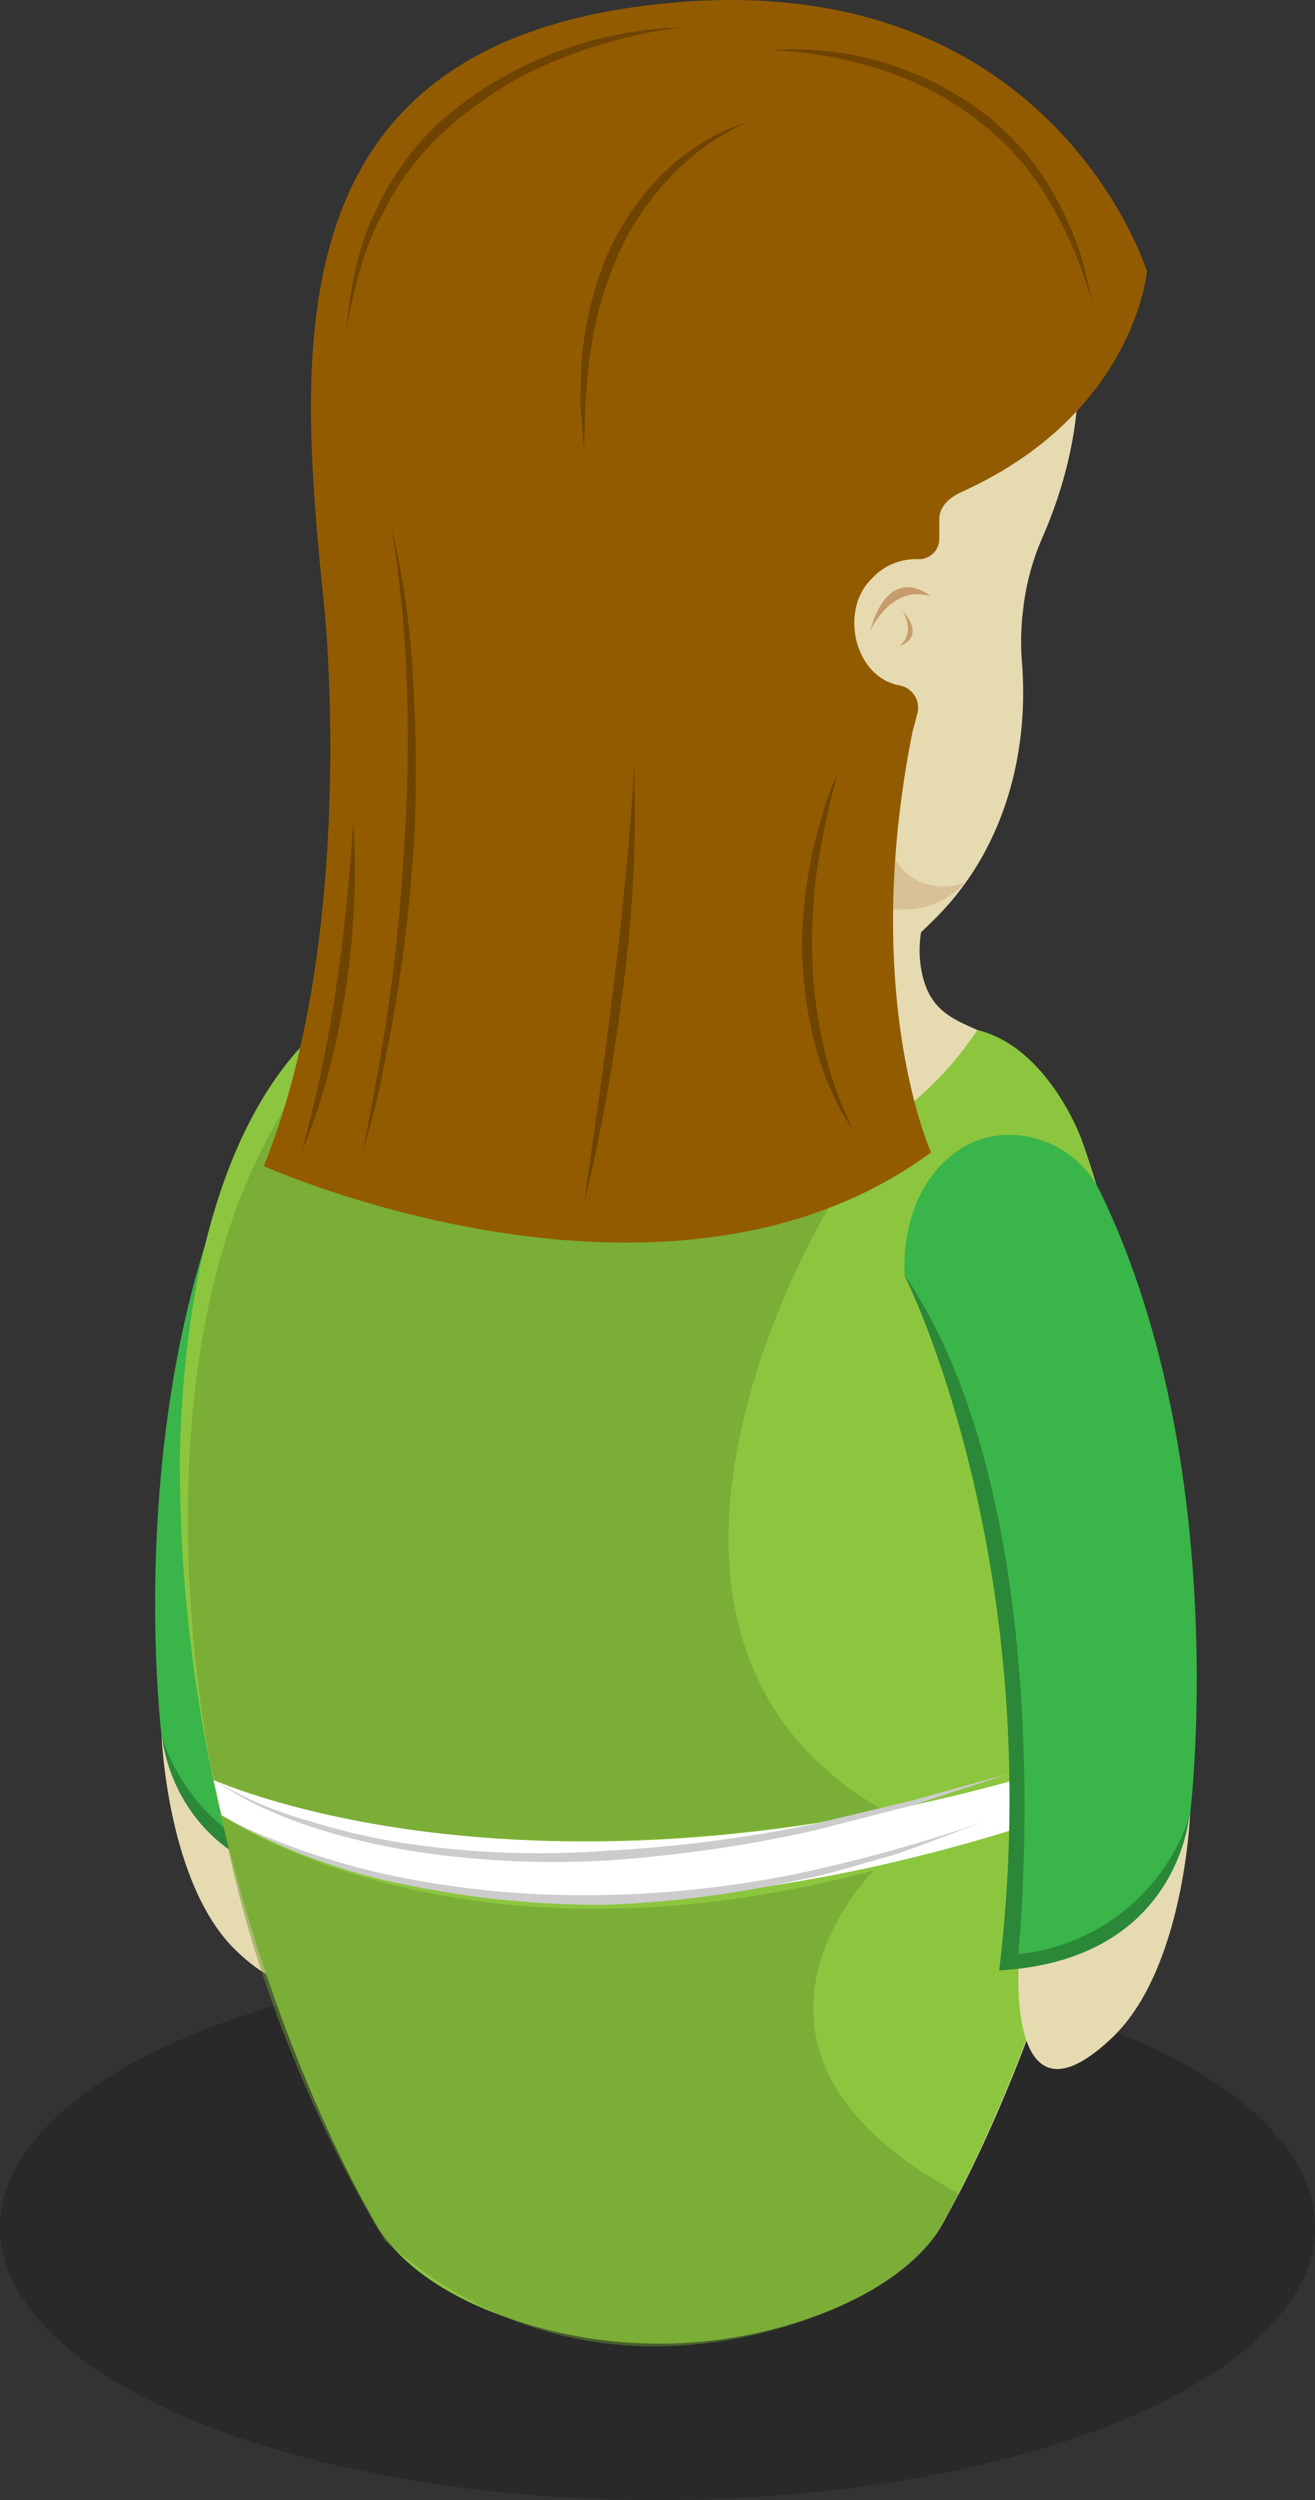 <svg xmlns="http://www.w3.org/2000/svg" viewBox="0 0 144.1 273.8"><rect x="0" y="0" width="144.1" height="273.8" fill="#333333" stroke="none"/><defs><style>.cls-1{opacity:0.2;}.cls-2{fill:#e6dab0;}.cls-3{fill:#2b8838;}.cls-4{fill:#39b54a;}.cls-5{opacity:0.4;}.cls-6{fill:#c69c6d;}.cls-7{fill:#8cc63f;}.cls-8{fill:#fff;}.cls-9{opacity:0.5;}.cls-10{fill:#69952f;}.cls-11{fill:#935b00;}.cls-12{fill:#6e4400;}.cls-13{fill:#ccc;}</style></defs><title>Recurso 125</title><g id="Capa_2" data-name="Capa 2"><g id="personajes_individuales" data-name="personajes individuales"><g class="cls-1"><ellipse cx="72.05" cy="243.93" rx="72.05" ry="29.87"/></g><path class="cls-2" d="M35.8,205.44s1.5,19.07-9.88,8.23c-7.6-7.24-8.21-23.56-8.21-23.56Z"/><path class="cls-3" d="M18.91,190.18a20.15,20.15,0,0,0,15.55,13.3c-1.22-6.87-4.88-34.75,8.69-66.81-2.24-1.44,4.72-3.58,4.72-3.58s-15.26,30.08-10,73.48c-19-1-20.11-16.34-20.13-16.54Z"/><path class="cls-4" d="M47.87,133.09c-16.91,25-12,71.74-12,71.74a21.25,21.25,0,0,1-18.16-14.72s-4.58-36.89,9.53-65.89c2.82-5.81,10.55-7.93,15.6-3.89C48.65,125,47.87,133.09,47.87,133.09Z"/><path class="cls-2" d="M118.37,124.42l-.21.18c-5.91-15-15.14-9.29-17.09-17.85-1.62-7.15,3.79-13,5.63-14.81a122,122,0,0,1,.1-23.66A34.55,34.55,0,0,0,72.25,33.72c-19.07,0-29,15-29,34.08,0,.7.07,1.4.11,2.09,0,0,0,0,0,0,1.4,73.3-21.32,45.33-23.17,89.16,0,.47,0,.94,0,1.42v0c0,46.75,20.52,82,20.52,82h0c1.47,3,4.24,5.92,8.4,8.33,12.8,7.39,33.56,7.39,46.36,0,4.15-2.41,6.93-5.28,8.4-8.34h0s20.52-35.27,20.52-82c0,0,0-.05,0-.07,0-.46,0-.92,0-1.38A100.21,100.21,0,0,0,118.37,124.42Z"/><path class="cls-2" d="M75.43,4.16c20.67,0,31.87,4.53,40.2,24.22,4.19,9.89,2.83,20.94-1.52,30.76a27.07,27.07,0,0,0-2,7.68,27.91,27.91,0,0,0-.13,5.6c.83,10.14-2,20.41-9,27.66-7.16,7.45-15.67,11.86-24,11.86-17.11,0-43-26.15-43-58.42S46.75,4.16,75.43,4.16Z"/><g class="cls-5"><path class="cls-6" d="M100,120.77s-14.29-5.35-6.39-22.51c0,0,6.71,3.95,12.14-1.57,0,0-8,3.12-9.51-8.21l-36.95,13-17.46-17s3,8.34-1.91,25c0,0,13.13,18.42,30.62,19.4S95.3,125.53,100,120.77Z"/></g><path class="cls-7" d="M118.37,124.42s-3.66-9.78-11.27-11.62A36.74,36.74,0,0,1,55,122.41c-6.47-4.68-10.12-7.07-15.06-12.93-4.18,1.58-19.24,11.42-20.23,49.63,0,.47,0,.94,0,1.42h0c0,46.75,20.91,82,20.91,82h0c2.41,5,8.38,9.58,18.25,12.32a50,50,0,0,0,26.91-.06c9.67-2.74,15.6-7.27,18-12.27h0s20.52-35.27,20.52-82c0,0,0-.05,0-.07,0-.46,0-.92,0-1.38A100.21,100.21,0,0,0,118.37,124.42Z"/><path class="cls-6" d="M102,65.31s-4.45-3.92-6.65,3.76C95.38,69.07,97.67,63.92,102,65.31Z"/><path class="cls-6" d="M98.57,70.74s3-.76.32-3.91C98.89,66.83,100.42,69.29,98.57,70.74Z"/><path class="cls-8" d="M23.41,194.94s37.45,17.06,98-3.12l-1.07,5.3s-57.83,23.61-96.07,1.67Z"/><g class="cls-9"><path class="cls-10" d="M95.78,204.83s-20,19.67,9.32,35.42L103,244.09s-2.64,5.5-13.8,9.66-30.09,6.74-47-8.37c0,0-13.23-20.45-17.91-46.59C24.26,198.79,50.16,217.06,95.78,204.83Z"/></g><g class="cls-9"><path class="cls-10" d="M91.05,131.86s-28.71,46.53,5.74,66.4c0,0-40.85,9.42-73.38-3.32,0,0-10-44.65,7.66-73.37C31.07,121.57,51.4,138.75,91.05,131.86Z"/></g><path class="cls-11" d="M73.88.28C29.24,4.16,32.68,38.5,35.62,67.36c0,.22,3.49,35.12-6.71,60.35,0,0,44.18,19.81,73.12-1.5,0,0-7.85-17.26-2-46.24h0c.19-.65.36-1.28.49-1.83a2.47,2.47,0,0,0-1.87-3.06c-5-.85-6.66-8.15-3.22-11.6a6.56,6.56,0,0,1,5.24-2.24A2.23,2.23,0,0,0,102.93,59v-2.1c0-1.5,1.18-2.45,2.55-3.07,18.89-8.59,20.2-24.11,20.2-24.11S115.46-3.34,73.88.28Z"/><path class="cls-12" d="M74.68,3a53.13,53.13,0,0,0-13,3.33,40.8,40.8,0,0,0-11.47,6.74A30.51,30.51,0,0,0,41.94,23.4c-2.18,3.91-3.16,8.35-4,12.77.46-4.46,1.16-9,3.26-13.14a30.35,30.35,0,0,1,8.3-10.8A42.29,42.29,0,0,1,74.68,3Z"/><path class="cls-12" d="M93.69,124.07c-4-5.68-5.54-12.79-5.81-19.69a51.93,51.93,0,0,1,1-10.34c.29-1.71.86-3.36,1.28-5s1.19-3.24,1.78-4.85a87.34,87.34,0,0,0-2.24,10A57.75,57.75,0,0,0,89,104.36a49.21,49.21,0,0,0,1.23,10.11A37.24,37.24,0,0,0,93.69,124.07Z"/><path class="cls-12" d="M38.72,89.77a87.47,87.47,0,0,1-.83,18.57A89.22,89.22,0,0,1,36,117.48a63.44,63.44,0,0,1-3,8.8C36.37,114.35,37.94,102.13,38.72,89.77Z"/><path class="cls-12" d="M42.91,57.75A92.49,92.49,0,0,1,45.3,75a171.15,171.15,0,0,1,.08,17.4c-.45,5.79-1,11.57-2,17.29-.41,2.87-1.06,5.7-1.6,8.55s-1.43,5.62-2.13,8.42c1.11-5.68,2.2-11.36,3-17.08S44,98.07,44.31,92.31A169.41,169.41,0,0,0,44.58,75,138.9,138.9,0,0,0,42.91,57.75Z"/><path class="cls-12" d="M69.47,83.57a145.52,145.52,0,0,1-1.15,24.33c-.52,4-1.1,8-1.81,12s-1.56,8-2.5,11.92c1.08-8,2.32-16.05,3.25-24.09.52-4,.93-8,1.32-12.07S69.32,87.63,69.47,83.57Z"/><path class="cls-12" d="M84.25,5.5a34.83,34.83,0,0,1,23.53,6.87,29.36,29.36,0,0,1,8.06,9.54,35.13,35.13,0,0,1,2.5,5.73c.64,2,1,4,1.46,6a45.87,45.87,0,0,0-4.68-11.36,30.07,30.07,0,0,0-8-9.1A33.94,33.94,0,0,0,96.36,7.58,43.51,43.51,0,0,0,84.25,5.5Z"/><path class="cls-12" d="M82,13.35a25.92,25.92,0,0,0-8.68,6.19,30.16,30.16,0,0,0-5.8,8.87,40.72,40.72,0,0,0-2.84,10.28c-.28,1.76-.35,3.56-.54,5.35L64,49.45,63.58,44c.08-1.81.06-3.63.24-5.45A38.23,38.23,0,0,1,66.5,28C69.45,21.33,74.94,15.43,82,13.35Z"/><path class="cls-13" d="M23.41,194.94a41.68,41.68,0,0,0,10.24,4.42,74.86,74.86,0,0,0,10.87,2.53,100,100,0,0,0,22.28.77A152,152,0,0,0,89,199.8l10.9-2.6,10.79-3L100,197.71,89.11,200.5a151.6,151.6,0,0,1-22.25,3.23A101.14,101.14,0,0,1,44.4,202.6C37.05,201.29,29.64,199.15,23.41,194.94Z"/><path class="cls-13" d="M25.59,199.57a79.87,79.87,0,0,0,20,6.35,103.1,103.1,0,0,0,20.9,1.61,117.09,117.09,0,0,0,20.85-2.33,171.13,171.13,0,0,0,20.27-5.63c-3.29,1.21-6.56,2.53-9.9,3.65-3.41.88-6.75,2.07-10.23,2.68a116.42,116.42,0,0,1-21,2.7,103.29,103.29,0,0,1-21.06-2A66.83,66.83,0,0,1,25.59,199.57Z"/><path class="cls-2" d="M111.66,214.62s-1.56,19.75,10.23,8.52c7.88-7.5,8.52-24.41,8.52-24.41Z"/><path class="cls-3" d="M129.15,198.81A20.85,20.85,0,0,1,113,212.58c1.27-7.11,5.06-36-9-69.23,2.32-1.48-4.9-3.7-4.9-3.7s15.82,31.17,10.39,76.14c19.68-1.08,20.84-16.93,20.86-17.14Z"/><path class="cls-4" d="M99.14,139.65C116.67,165.59,111.58,214,111.58,214a22.05,22.05,0,0,0,18.83-15.26s4.73-38.23-9.88-68.28c-2.93-6-10.94-8.21-16.17-4C98.33,131.23,99.14,139.65,99.14,139.65Z"/></g></g></svg>